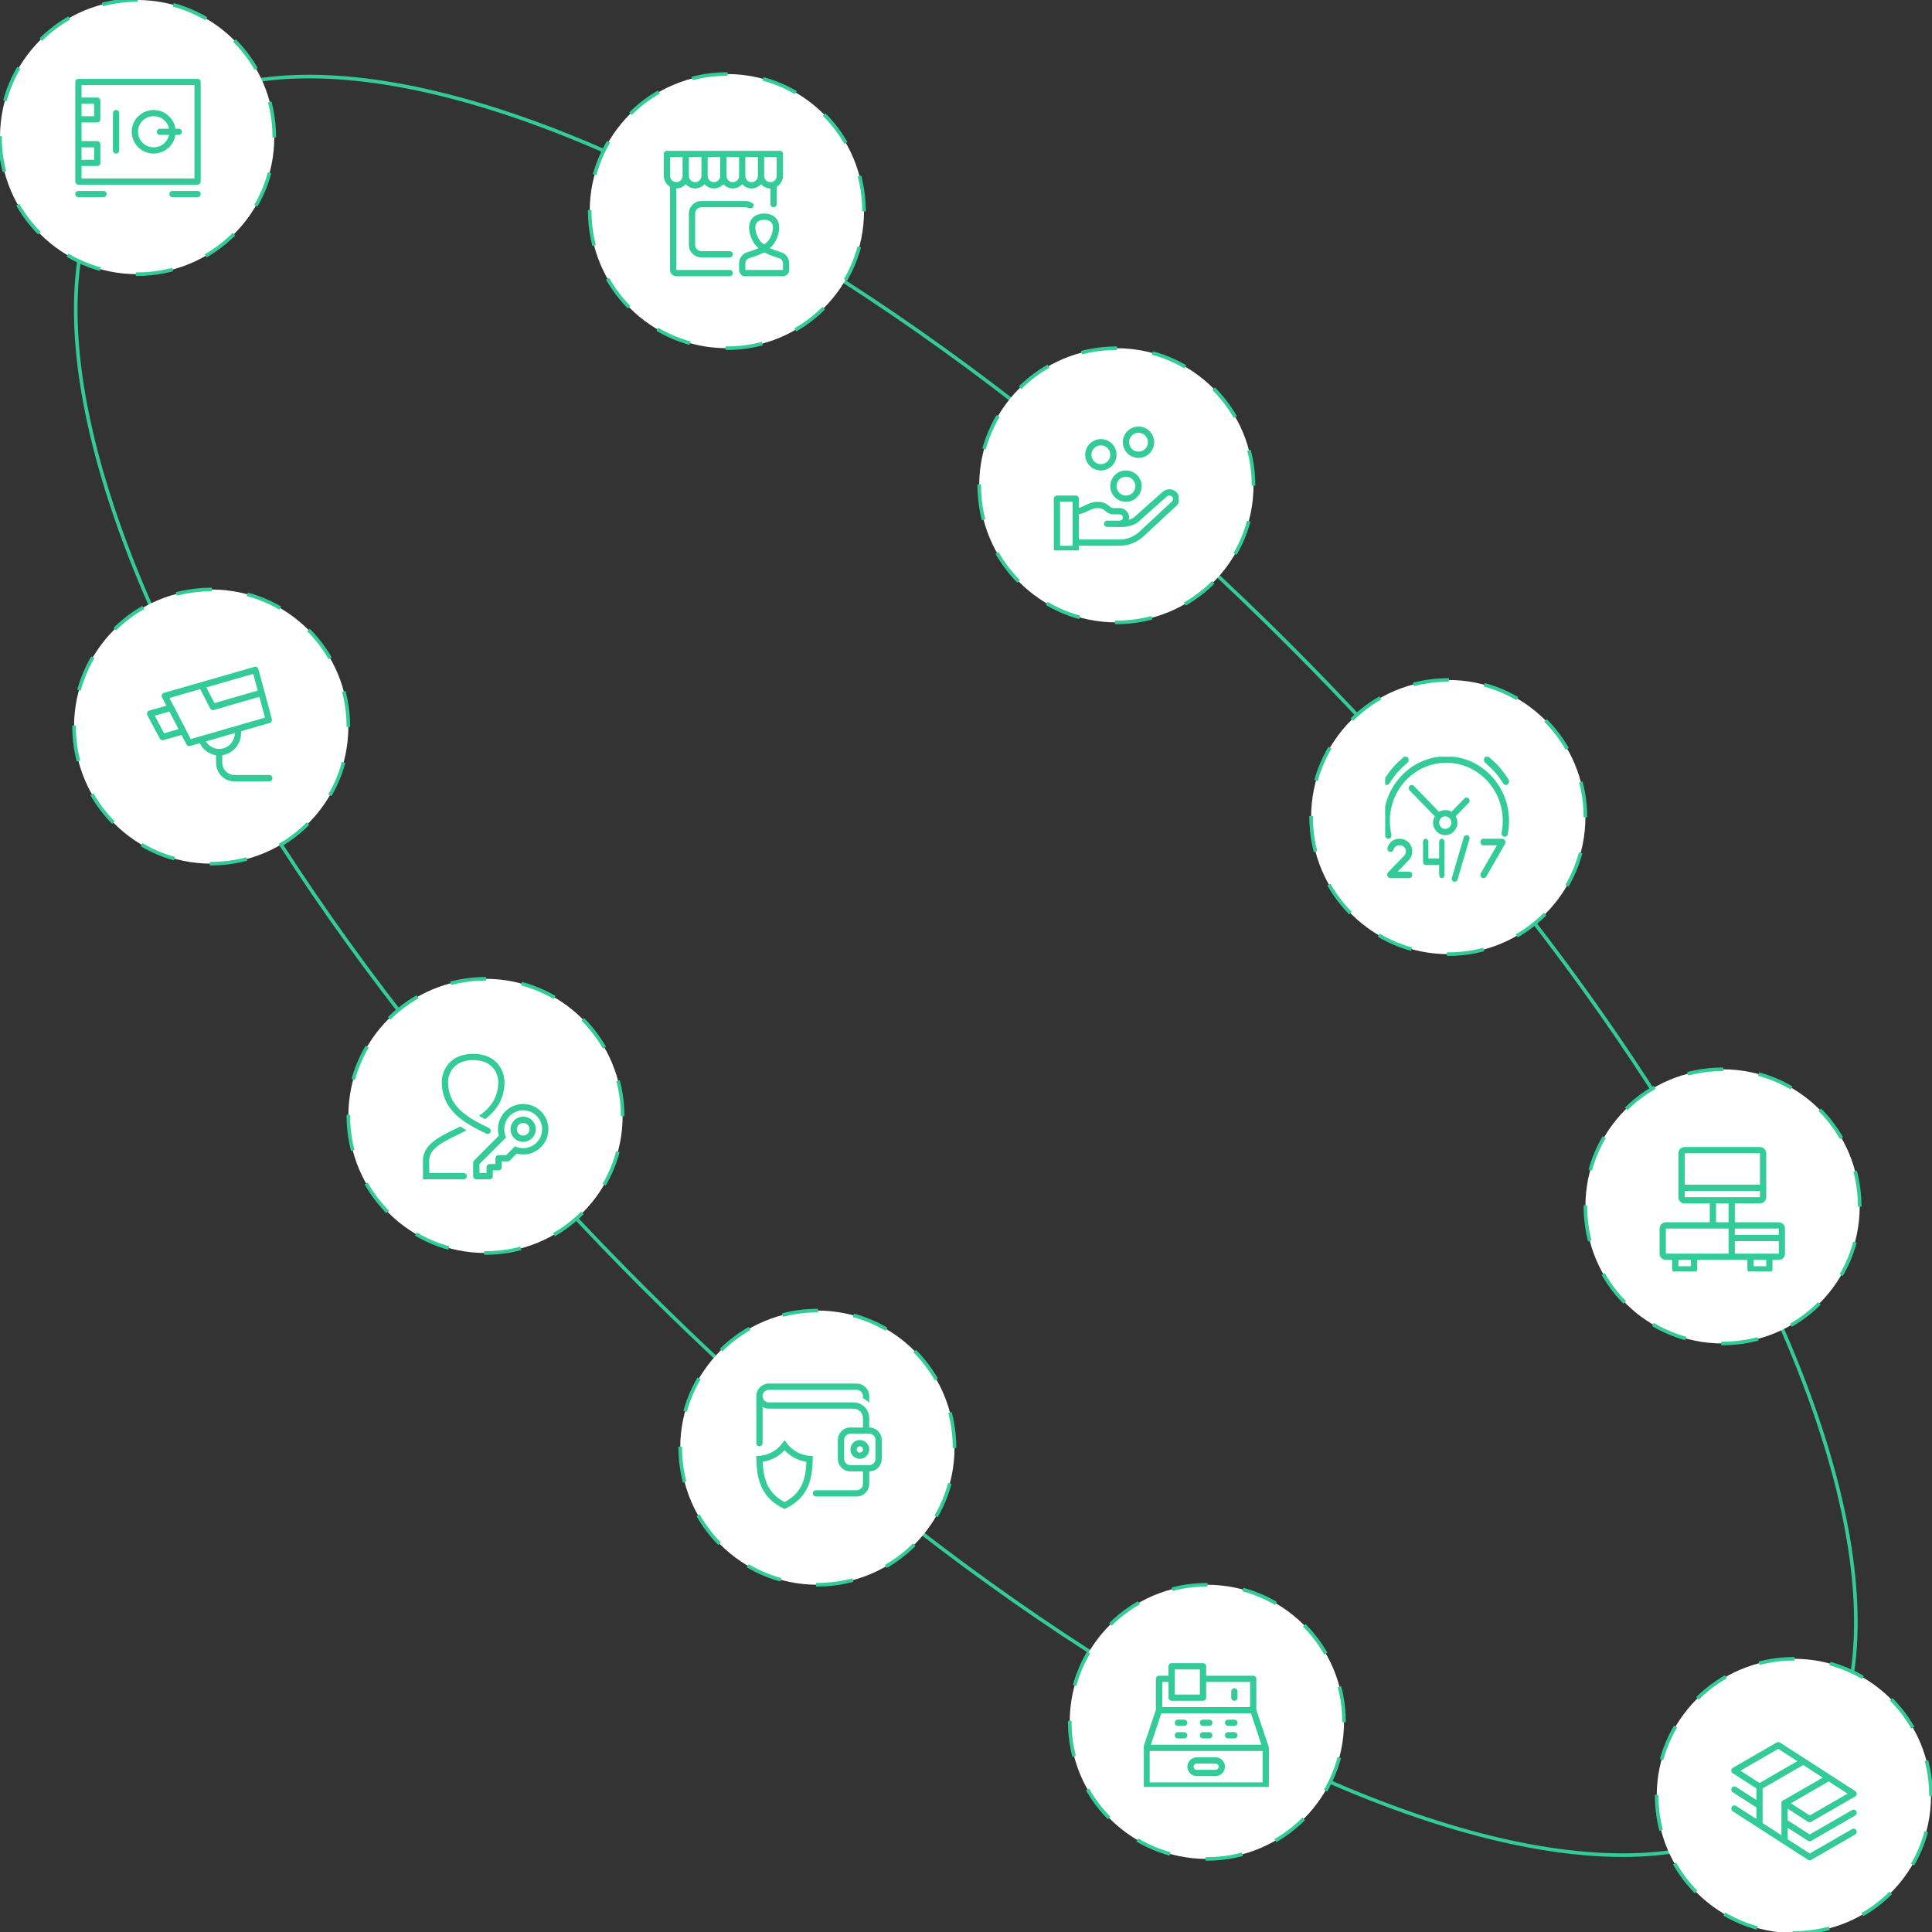 <svg width="539" height="539" viewBox="0 0 539 539" fill="none" xmlns="http://www.w3.org/2000/svg">
<rect x="0" y="0" width="539" height="539" fill="#333333" stroke="none"/>
<g clip-path="url(#clip0_181_478)">
<path d="M480.238 336.327C461.191 301.6 435.364 264.555 403.875 227.701C390.093 211.569 375.225 195.475 359.361 179.626C343.536 163.807 327.459 148.983 311.343 135.238C274.466 103.776 237.398 77.968 202.641 58.922C132.14 20.286 71.182 9.493 40.741 35.768C39.815 36.563 38.92 37.397 38.047 38.261C37.183 39.126 36.349 40.028 35.553 40.954C9.252 71.359 20.057 132.27 58.732 202.711C77.794 237.431 103.62 274.468 135.11 311.314C148.868 327.408 163.706 343.471 179.539 359.29C195.402 375.139 211.511 389.994 227.657 403.77C264.541 435.231 301.624 461.032 336.374 480.063C408.971 519.816 471.43 530.043 500.845 500.655C530.253 471.266 520.022 408.864 480.23 336.335L480.238 336.327Z" stroke="#33CC99" stroke-miterlimit="10"/>
<path d="M38.262 76.492C59.393 76.492 76.523 59.369 76.523 38.246C76.523 17.123 59.393 0 38.262 0C17.13 0 0 17.123 0 38.246C0 59.369 17.13 76.492 38.262 76.492Z" fill="white" stroke="#33CC99" stroke-dasharray="10 10"/>
<path fill-rule="evenodd" clip-rule="evenodd" d="M54.25 23.737H22.75V27.21H27.125C27.606 27.21 28 27.598 28 28.079V33.289C28 33.767 27.61 34.158 27.125 34.158H22.75V39.368H27.125C27.606 39.368 28 39.756 28 40.237V45.447C28 45.925 27.61 46.316 27.125 46.316H22.75V49.789H54.25V23.737ZM31.5 31.553C31.5 31.075 31.89 30.684 32.375 30.684C32.86 30.684 33.25 31.071 33.25 31.553V41.974C33.25 42.455 32.86 42.842 32.375 42.842C31.89 42.842 31.5 42.451 31.5 41.974V31.553ZM22.75 44.579H26.25V41.105H22.75V44.579ZM22.75 32.421H26.25V28.947H22.75V32.421ZM48.125 55C47.644 55 47.25 54.613 47.25 54.132C47.25 53.65 47.644 53.263 48.125 53.263H55.125C55.606 53.263 56 53.654 56 54.132C56 54.609 55.606 55 55.125 55H48.125ZM21.875 55C21.394 55 21 54.613 21 54.132C21 53.65 21.394 53.263 21.875 53.263H28.875C29.356 53.263 29.75 53.654 29.75 54.132C29.75 54.609 29.36 55 28.875 55H21.875ZM49.875 35.898C50.356 35.898 50.75 36.289 50.75 36.767C50.75 37.244 50.356 37.635 49.875 37.635H48.938C48.745 38.963 48.121 40.154 47.206 41.058L47.195 41.066C46.087 42.162 44.559 42.842 42.875 42.842C41.191 42.842 39.652 42.162 38.544 41.062C37.435 39.962 36.75 38.442 36.75 36.763C36.75 35.084 37.439 33.568 38.544 32.468L38.562 32.45C39.67 31.361 41.194 30.684 42.875 30.684C44.556 30.684 46.098 31.368 47.206 32.468C48.118 33.373 48.745 34.567 48.938 35.898H49.875ZM47.163 37.635H44.625C44.144 37.635 43.75 37.244 43.75 36.767C43.75 36.289 44.14 35.898 44.625 35.898H47.163C46.987 35.048 46.565 34.285 45.967 33.695C45.175 32.91 44.082 32.421 42.871 32.421C41.661 32.421 40.567 32.91 39.78 33.691C38.989 34.476 38.5 35.562 38.5 36.763C38.5 37.965 38.989 39.046 39.78 39.832C40.571 40.617 41.668 41.102 42.871 41.102C44.075 41.102 45.175 40.617 45.967 39.832C46.565 39.242 46.987 38.478 47.163 37.628V37.635ZM21.875 22H55.125C55.606 22 56 22.391 56 22.868V50.658C56 51.136 55.606 51.526 55.125 51.526H21.875C21.394 51.526 21 51.136 21 50.658V22.868C21 22.391 21.394 22 21.875 22Z" fill="#33CC99"/>
<path d="M202.787 97.145C223.918 97.145 241.049 80.021 241.049 58.899C241.049 37.776 223.918 20.653 202.787 20.653C181.655 20.653 164.525 37.776 164.525 58.899C164.525 80.021 181.655 97.145 202.787 97.145Z" fill="white" stroke="#33CC99" stroke-dasharray="10 10"/>
<g clip-path="url(#clip1_181_478)">
<path fill-rule="evenodd" clip-rule="evenodd" d="M186.937 52.103C185.89 51.498 185.187 50.368 185.187 49.07V42.946C185.187 42.461 185.58 42.071 186.062 42.071H217.565C218.05 42.071 218.44 42.461 218.44 42.946V49.07C218.44 50.364 217.736 51.498 216.69 52.103V56.944C216.69 57.429 216.296 57.819 215.815 57.819C215.333 57.819 214.94 57.425 214.94 56.944V52.569C213.893 52.569 212.956 52.11 212.314 51.385C211.673 52.11 210.736 52.569 209.689 52.569C208.643 52.569 207.706 52.11 207.064 51.385C206.422 52.11 205.485 52.569 204.439 52.569C203.392 52.569 202.455 52.11 201.813 51.385C201.172 52.11 200.234 52.569 199.188 52.569C198.142 52.569 197.204 52.11 196.563 51.385C195.921 52.11 194.984 52.569 193.937 52.569C192.891 52.569 191.954 52.11 191.312 51.385C190.67 52.11 189.733 52.569 188.687 52.569V75.317H203.563C204.048 75.317 204.439 75.711 204.439 76.192C204.439 76.673 204.048 77.067 203.563 77.067H188.687C187.721 77.067 186.937 76.283 186.937 75.317V52.103ZM190.437 43.82H186.937V49.07C186.937 50.036 187.721 50.82 188.687 50.82C189.653 50.82 190.437 50.036 190.437 49.07V43.82ZM211.439 43.82V49.07C211.439 50.036 210.655 50.82 209.689 50.82C208.723 50.82 207.939 50.036 207.939 49.07V43.82H211.439ZM213.189 49.07V43.82H216.69V49.07C216.69 50.036 215.906 50.82 214.94 50.82C213.973 50.82 213.189 50.036 213.189 49.07ZM200.938 43.82H197.438V49.07C197.438 50.036 198.222 50.82 199.188 50.82C200.154 50.82 200.938 50.036 200.938 49.07V43.82ZM202.688 43.82V49.07C202.688 50.036 203.472 50.82 204.439 50.82C205.405 50.82 206.189 50.036 206.189 49.07V43.82H202.688ZM195.688 43.82V49.07C195.688 50.036 194.904 50.82 193.937 50.82C192.971 50.82 192.187 50.036 192.187 49.07V43.82H195.688ZM209.988 56.733C210.396 57.028 210.316 57.629 209.911 57.936C209.54 58.216 209.025 58.121 208.592 57.947C208.391 57.866 208.172 57.823 207.939 57.823H195.688C194.721 57.823 193.937 58.606 193.937 59.572V68.322C193.937 69.287 194.721 70.071 195.688 70.071H203.563C204.048 70.071 204.439 70.465 204.439 70.946C204.439 71.427 204.048 71.821 203.563 71.821H195.688C193.755 71.821 192.187 70.254 192.187 68.322V59.572C192.187 57.64 193.755 56.073 195.688 56.073H207.939C208.705 56.073 209.412 56.317 209.988 56.736V56.733ZM211.633 69.218C211.169 68.879 210.746 68.409 210.378 67.862C209.525 66.583 208.989 64.884 208.989 63.495C208.989 60.892 210.87 59.569 213.189 59.569C215.508 59.569 217.39 60.892 217.39 63.495C217.39 64.884 216.854 66.583 216.001 67.862C215.636 68.409 215.213 68.883 214.746 69.218C215.355 69.51 215.946 69.725 216.573 69.936C216.774 70.002 216.978 70.071 217.189 70.141C217.456 70.228 217.733 70.319 218.024 70.418C219.355 70.866 220.187 72.149 220.187 73.549V75.321C220.187 76.287 219.403 77.071 218.436 77.071H207.935C206.969 77.071 206.185 76.287 206.185 75.321V73.549C206.185 72.145 207.02 70.866 208.347 70.418C208.639 70.319 208.916 70.228 209.182 70.141C209.394 70.071 209.598 70.006 209.798 69.936C210.426 69.725 211.016 69.51 211.625 69.218H211.633ZM213.718 67.804L213.189 68.187L212.661 67.804C212.216 67.479 211.716 66.838 211.326 65.963C210.94 65.103 210.739 64.198 210.739 63.495C210.739 62.649 211.027 62.172 211.363 61.88C211.735 61.559 212.347 61.319 213.189 61.319C214.032 61.319 214.644 61.559 215.016 61.88C215.352 62.172 215.64 62.649 215.64 63.495C215.64 64.198 215.439 65.103 215.053 65.963C214.663 66.838 214.163 67.479 213.718 67.804ZM217.466 72.073C217.186 71.978 216.92 71.89 216.65 71.803L216.606 71.788C215.764 71.515 214.9 71.231 213.992 70.797L213.189 70.414L212.387 70.797C211.479 71.231 210.615 71.511 209.773 71.788L209.729 71.803C209.459 71.89 209.193 71.978 208.912 72.073C208.362 72.259 207.939 72.82 207.939 73.549V75.321H218.44V73.549C218.44 72.824 218.013 72.259 217.466 72.073Z" fill="#33CC99"/>
</g>
<path d="M311.45 173.637C332.582 173.637 349.712 156.513 349.712 135.391C349.712 114.268 332.582 97.145 311.45 97.145C290.319 97.145 273.188 114.268 273.188 135.391C273.188 156.513 290.319 173.637 311.45 173.637Z" fill="white" stroke="#33CC99" stroke-dasharray="10 10"/>
<g clip-path="url(#clip2_181_478)">
<path fill-rule="evenodd" clip-rule="evenodd" d="M320.253 123.375C320.253 124.827 319.079 126.001 317.627 126.001C316.176 126.001 315.002 124.827 315.002 123.375C315.002 121.924 316.176 120.75 317.627 120.75C319.079 120.75 320.253 121.924 320.253 123.375ZM322.003 123.375C322.003 125.793 320.045 127.751 317.627 127.751C315.21 127.751 313.252 125.793 313.252 123.375C313.252 120.958 315.21 119 317.627 119C320.045 119 322.003 120.958 322.003 123.375ZM316.752 135.627C316.752 137.078 315.578 138.252 314.127 138.252C312.676 138.252 311.502 137.078 311.502 135.627C311.502 134.176 312.676 133.001 314.127 133.001C315.578 133.001 316.752 134.176 316.752 135.627ZM318.503 135.627C318.503 138.044 316.545 140.002 314.127 140.002C311.71 140.002 309.752 138.044 309.752 135.627C309.752 133.209 311.71 131.251 314.127 131.251C316.545 131.251 318.503 133.209 318.503 135.627ZM307.126 129.501C308.578 129.501 309.752 128.327 309.752 126.876C309.752 125.425 308.578 124.251 307.126 124.251C305.675 124.251 304.501 125.425 304.501 126.876C304.501 128.327 305.675 129.501 307.126 129.501ZM307.126 131.251C309.544 131.251 311.502 129.293 311.502 126.876C311.502 124.458 309.544 122.5 307.126 122.5C304.709 122.5 302.751 124.458 302.751 126.876C302.751 129.293 304.709 131.251 307.126 131.251ZM324.38 137.202C324.887 136.75 325.547 136.502 326.225 136.502H326.298C327.789 136.502 329 137.712 329 139.204C329 139.955 328.686 140.673 328.136 141.184L318.987 149.679C317.208 151.331 314.867 152.25 312.439 152.25H300.997V153.125C300.997 153.61 300.607 154 300.122 154H294.875C294.394 154 294 153.61 294 153.125V139.123C294 138.639 294.39 138.248 294.875 138.248H300.126C300.611 138.248 301.001 138.642 301.001 139.123V141.665C301.646 141.537 302.182 141.271 302.798 140.965L302.827 140.95C303.703 140.513 304.734 139.999 306.255 139.999C307.013 139.999 307.622 140.126 308.133 140.338C308.643 140.549 309.019 140.826 309.314 141.063C309.369 141.107 309.42 141.147 309.467 141.187C309.959 141.585 310.16 141.745 310.627 141.745H312.377C313.828 141.745 315.002 142.919 315.002 144.37C315.002 144.585 314.977 144.793 314.929 144.994C315.702 144.775 316.41 144.4 316.989 143.776L317.019 143.747L324.384 137.198L324.38 137.202ZM312.439 150.503H300.997V143.444C302.058 143.295 302.853 142.897 303.549 142.551L303.579 142.536C304.446 142.102 305.161 141.752 306.251 141.752C306.806 141.752 307.181 141.844 307.462 141.96C307.746 142.077 307.969 142.237 308.22 142.438C308.268 142.478 308.319 142.518 308.373 142.562C308.847 142.952 309.511 143.503 310.627 143.503H312.377C312.862 143.503 313.252 143.893 313.252 144.378C313.252 144.863 312.862 145.253 312.377 145.253H308.877C308.395 145.253 308.001 145.643 308.001 146.128C308.001 146.613 308.395 147.003 308.877 147.003H310.627C310.816 147.003 311.046 147.01 311.298 147.017C312.078 147.039 313.113 147.072 314.131 146.941C315.513 146.762 317.037 146.277 318.236 145.005L325.543 138.511C325.733 138.343 325.974 138.252 326.225 138.252H326.298C326.823 138.252 327.25 138.679 327.25 139.204C327.25 139.47 327.14 139.721 326.947 139.9L317.799 148.396C316.344 149.749 314.43 150.5 312.439 150.5V150.503ZM295.75 140.002V152.253H299.251V140.002H295.75Z" fill="#33CC99"/>
</g>
<path d="M404.043 266.192C425.175 266.192 442.305 249.069 442.305 227.946C442.305 206.823 425.175 189.7 404.043 189.7C382.912 189.7 365.782 206.823 365.782 227.946C365.782 249.069 382.912 266.192 404.043 266.192Z" fill="white" stroke="#33CC99" stroke-dasharray="10 10"/>
<g clip-path="url(#clip3_181_478)">
<g clip-path="url(#clip4_181_478)">
<path d="M392.823 211.396C392.531 210.954 391.98 210.871 391.597 211.204C389.143 213.338 387.939 214.713 386.174 217.401C385.886 217.842 385.963 218.472 386.349 218.801C386.736 219.13 387.287 219.043 387.575 218.601C389.238 216.067 390.324 214.821 392.655 212.796C393.038 212.462 393.114 211.833 392.823 211.396Z" fill="#33CC99"/>
<path d="M415.404 211.204C415.021 210.871 414.47 210.954 414.178 211.396C413.887 211.833 413.96 212.462 414.346 212.796C416.676 214.821 417.763 216.067 419.426 218.601C419.717 219.043 420.264 219.13 420.651 218.801C421.037 218.472 421.114 217.842 420.826 217.401C419.061 214.713 417.858 213.338 415.404 211.204Z" fill="#33CC99"/>
<path fill-rule="evenodd" clip-rule="evenodd" d="M406.599 229.5C406.599 231.432 405.076 233 403.2 233C401.323 233 399.8 231.432 399.8 229.5C399.8 228.852 399.974 228.243 400.271 227.722L393.25 220.493C392.917 220.15 392.917 219.596 393.25 219.257C393.582 218.914 394.121 218.914 394.45 219.257L401.472 226.486C401.978 226.18 402.569 226.001 403.2 226.001C403.83 226.001 404.421 226.176 404.928 226.486L408.55 222.757C408.883 222.414 409.421 222.414 409.75 222.757C410.083 223.099 410.083 223.653 409.75 223.992L406.128 227.722C406.425 228.243 406.599 228.852 406.599 229.5ZM404.899 229.5C404.899 230.466 404.138 231.25 403.2 231.25C402.261 231.25 401.5 230.466 401.5 229.5C401.5 228.534 402.261 227.751 403.2 227.751C404.138 227.751 404.899 228.534 404.899 229.5Z" fill="#33CC99"/>
<path d="M420.624 232.775C420.526 233.263 420.045 233.549 419.574 233.421C419.108 233.293 418.831 232.801 418.929 232.312C419.14 231.253 419.25 230.159 419.25 229.036C419.25 220.071 412.198 212.804 403.498 212.804C394.798 212.804 387.747 220.071 387.747 229.036C387.747 230.343 387.896 231.613 388.18 232.831C388.293 233.316 388.035 233.815 387.572 233.962C387.108 234.105 386.616 233.834 386.503 233.349C386.175 231.967 386 230.524 386 229.036C385.996 219.075 393.832 211 403.498 211C413.164 211 421 219.075 421 229.036C421 230.317 420.869 231.568 420.624 232.775Z" fill="#33CC99"/>
<path d="M387.375 244.79C387.526 244.92 387.721 245 387.935 245H393.117C393.606 245 394 244.588 394 244.084C394 243.58 393.606 243.167 393.117 243.167H389.944L393.003 239.998L393.017 239.979C393.367 239.609 393.628 239.189 393.79 238.727C393.956 238.265 394.018 237.768 393.982 237.257L393.974 237.184C393.93 236.699 393.801 236.245 393.584 235.833L393.555 235.779C393.319 235.348 392.992 234.97 392.576 234.661L392.557 234.649C392.167 234.363 391.807 234.199 391.42 234.107C391.052 234.019 390.706 234 390.312 234C389.539 234 388.859 234.248 388.31 234.672C387.736 235.119 387.317 235.749 387.099 236.482C386.956 236.963 387.217 237.478 387.681 237.623C388.145 237.772 388.638 237.501 388.781 237.02C388.888 236.657 389.087 236.352 389.359 236.146C389.609 235.951 389.933 235.837 390.312 235.837C390.599 235.837 390.839 235.844 391.026 235.894C391.196 235.936 391.361 236.012 391.549 236.15C391.755 236.299 391.913 236.482 392.024 236.684L392.042 236.718C392.134 236.902 392.197 237.116 392.215 237.356V237.379C392.237 237.642 392.208 237.883 392.13 238.101C392.053 238.314 391.924 238.521 391.748 238.704L387.254 243.366L387.247 243.373L387.239 243.381V243.389L387.228 243.396L387.221 243.404L387.213 243.415V243.423L387.195 243.435V243.442H387.191V243.45L387.18 243.461C387.099 243.58 387.048 243.706 387.018 243.843C386.982 244.03 387 244.233 387.074 244.412C387.14 244.572 387.243 244.702 387.372 244.798L387.375 244.79Z" fill="#33CC99"/>
<path d="M409.396 233.031C408.951 232.909 408.493 233.159 408.364 233.589L405.032 244.967C404.907 245.397 405.164 245.847 405.604 245.969C406.049 246.091 406.507 245.841 406.636 245.411L409.968 234.033C410.093 233.599 409.836 233.153 409.396 233.027V233.031Z" fill="#33CC99"/>
<path d="M413 234.916C413 235.424 413.392 235.836 413.879 235.836H417.608L413.128 243.618C412.879 244.049 413.015 244.614 413.432 244.87C413.846 245.129 414.385 244.988 414.634 244.557L419.879 235.443C419.956 235.302 420 235.138 420 234.97C420 234.794 419.956 234.638 419.883 234.496C419.802 234.351 419.696 234.233 419.546 234.141L419.509 234.118C419.385 234.05 419.238 234 419.073 234H413.883C413.396 234 413.004 234.412 413.004 234.916H413Z" fill="#33CC99"/>
<path d="M397.75 234C397.337 234 397 234.409 397 234.913V240.414C397 240.918 397.337 241.327 397.75 241.331H401.498V244.084C401.498 244.588 401.835 245 402.25 245C402.666 245 403 244.588 403 244.084V234.916C403 234.409 402.666 234 402.25 234C401.835 234 401.498 234.409 401.498 234.916V239.502H398.496V234.916C398.496 234.412 398.162 234.004 397.75 234.004V234Z" fill="#33CC99"/>
</g>
</g>
<path d="M480.567 374.81C501.698 374.81 518.829 357.687 518.829 336.564C518.829 315.442 501.698 298.318 480.567 298.318C459.436 298.318 442.305 315.442 442.305 336.564C442.305 357.687 459.436 374.81 480.567 374.81Z" fill="white" stroke="#33CC99" stroke-dasharray="10 10"/>
<g clip-path="url(#clip5_181_478)">
<path fill-rule="evenodd" clip-rule="evenodd" d="M470 335.75H477V341H464.75C463.784 341 463 341.784 463 342.75V349.75C463 350.716 463.784 351.5 464.75 351.5H466.5V354.125C466.5 354.61 466.89 355 467.375 355H472.625C473.11 355 473.5 354.61 473.5 354.125V351.5H487.5V354.125C487.5 354.61 487.89 355 488.375 355H493.625C494.11 355 494.5 354.61 494.5 354.125V351.5H496.25C497.216 351.5 498 350.716 498 349.75V342.75C498 341.784 497.216 341 496.25 341H484V335.75H491C491.966 335.75 492.75 334.966 492.75 334V321.75C492.75 320.784 491.966 320 491 320H470C469.034 320 468.25 320.784 468.25 321.75V334C468.25 334.966 469.034 335.75 470 335.75ZM491 321.75H470V330.5H491V321.75ZM491 332.25H470V334H491V332.25ZM489.25 353.25V351.5H492.75V353.25H489.25ZM468.25 351.5V353.25H471.75V351.5H468.25ZM478.75 341V335.75H482.25V341H478.75ZM484 344.5V342.75H496.25V344.5H484ZM484 349.75V346.25H496.25V349.75H484ZM482.25 342.75V349.75H464.75V342.75H482.25Z" fill="#33CC99"/>
</g>
<path d="M500.463 539.268C521.594 539.268 538.725 522.144 538.725 501.022C538.725 479.899 521.594 462.776 500.463 462.776C479.332 462.776 462.201 479.899 462.201 501.022C462.201 522.144 479.332 539.268 500.463 539.268Z" fill="white" stroke="#33CC99" stroke-dasharray="10 10"/>
<g clip-path="url(#clip6_181_478)">
<path fill-rule="evenodd" clip-rule="evenodd" d="M483.403 505.312C482.998 505.051 482.878 504.505 483.137 504.096C483.395 503.687 483.935 503.564 484.34 503.825L489.999 507.465V504.244L483.403 500.007C482.998 499.747 482.878 499.201 483.137 498.792C483.395 498.383 483.935 498.26 484.34 498.52L489.999 502.16V498.94L483.403 494.699C482.998 494.439 482.878 493.892 483.137 493.484C483.217 493.357 483.319 493.259 483.439 493.191L495.691 486.117C496.001 485.936 496.376 485.972 496.65 486.178C503.639 490.672 510.618 495.184 517.597 499.693C518.002 499.953 518.122 500.499 517.863 500.908C517.783 501.035 517.677 501.133 517.557 501.201L505.302 508.275C504.999 508.449 504.638 508.42 504.369 508.232L498.743 504.613V507.834L504.894 511.789L516.697 504.979C517.116 504.737 517.648 504.888 517.885 505.308C518.122 505.732 517.976 506.271 517.557 506.509L505.302 513.583C505.029 513.739 504.686 513.739 504.401 513.558L498.743 509.922V513.138L504.894 517.093L516.697 510.283C517.116 510.045 517.648 510.193 517.885 510.613C518.122 511.036 517.976 511.575 517.557 511.814L505.302 518.888C505.029 519.04 504.686 519.043 504.401 518.862C497.386 514.354 490.411 509.846 483.395 505.312H483.403ZM497.003 503C497.003 502.837 497.047 502.678 497.138 502.533C497.284 502.301 497.517 502.16 497.765 502.131L508.504 495.933L503.096 492.409L491.745 498.962V508.59L496.992 512.009V503.083C496.992 503.054 496.992 503.025 496.996 502.996L497.003 503ZM499.629 503.09L504.901 506.481L515.446 500.395L510.173 497.004L499.629 503.09ZM490.892 497.428L501.437 491.342L496.103 487.911L485.558 494.001L490.889 497.431L490.892 497.428Z" fill="#33CC99"/>
</g>
<path d="M336.703 518.615C357.834 518.615 374.965 501.492 374.965 480.369C374.965 459.246 357.834 442.123 336.703 442.123C315.572 442.123 298.441 459.246 298.441 480.369C298.441 501.492 315.572 518.615 336.703 518.615Z" fill="white" stroke="#33CC99" stroke-dasharray="10 10"/>
<g clip-path="url(#clip7_181_478)">
<path fill-rule="evenodd" clip-rule="evenodd" d="M343.499 471.876C343.499 471.395 343.893 471.001 344.374 471.001C344.855 471.001 345.249 471.391 345.249 471.876V473.626C345.249 474.107 344.859 474.501 344.374 474.501C343.889 474.501 343.499 474.111 343.499 473.626V471.876ZM337.373 483.252C337.855 483.252 338.248 483.646 338.248 484.127C338.248 484.608 337.855 485.002 337.373 485.002H335.623C335.138 485.002 334.748 484.612 334.748 484.127C334.748 483.642 335.138 483.252 335.623 483.252H337.373ZM330.373 483.252C330.854 483.252 331.248 483.642 331.248 484.127C331.248 484.612 330.854 485.002 330.373 485.002H328.622C328.141 485.002 327.747 484.612 327.747 484.127C327.747 483.642 328.137 483.252 328.622 483.252H330.373ZM344.374 483.252C344.855 483.252 345.249 483.646 345.249 484.127C345.249 484.608 344.859 485.002 344.374 485.002H342.624C342.143 485.002 341.749 484.612 341.749 484.127C341.749 483.642 342.139 483.252 342.624 483.252H344.374ZM326.872 464H335.623C336.104 464 336.498 464.39 336.498 464.875V467.504H349.625C350.106 467.504 350.496 467.898 350.496 468.379V476.999L353.923 487.27C353.971 487.38 354 487.5 354 487.627V487.711V498.129C354 498.613 353.61 499.004 353.125 499.004H319.875C319.394 499.004 319 498.613 319 498.129V487.555V487.536V487.525V487.514V487.507V487.5V487.489V487.478V487.467V487.456H319.015V487.442V487.42L319.022 487.412H319.026V487.401V487.39V487.383L319.033 487.38V487.372L319.036 487.35V487.339L319.047 487.307V487.292V487.281L322.475 477.002V468.375C322.475 467.894 322.865 467.5 323.35 467.5H325.975V464.875C325.975 464.394 326.369 464 326.85 464H326.872ZM327.747 472.751H334.748V465.75H327.747V472.751ZM339.123 492.003H333.873C333.632 492.003 333.41 492.101 333.257 492.258L333.246 492.269C333.093 492.426 332.998 492.641 332.998 492.878C332.998 493.115 333.093 493.337 333.253 493.494L333.264 493.505C333.421 493.658 333.636 493.753 333.873 493.753H339.123C339.364 493.753 339.583 493.655 339.74 493.498L339.751 493.487C339.904 493.33 339.999 493.115 339.999 492.878C339.999 492.641 339.9 492.415 339.743 492.262L339.732 492.251C339.576 492.098 339.36 492.003 339.123 492.003ZM333.873 490.253H339.123C339.842 490.253 340.498 490.548 340.976 491.022C341.453 491.503 341.752 492.16 341.752 492.878C341.752 493.596 341.457 494.253 340.979 494.73C340.502 495.208 339.845 495.503 339.127 495.503H333.877C333.158 495.503 332.502 495.208 332.028 494.734C331.547 494.256 331.255 493.6 331.255 492.878C331.255 492.156 331.55 491.503 332.024 491.026C332.506 490.548 333.162 490.253 333.88 490.253H333.873ZM337.373 479.755C337.855 479.755 338.248 480.145 338.248 480.63C338.248 481.115 337.855 481.505 337.373 481.505H335.623C335.138 481.505 334.748 481.112 334.748 480.63C334.748 480.149 335.138 479.755 335.623 479.755H337.373ZM330.373 479.755C330.854 479.755 331.248 480.145 331.248 480.63C331.248 481.115 330.854 481.505 330.373 481.505H328.622C328.141 481.505 327.747 481.112 327.747 480.63C327.747 480.149 328.137 479.755 328.622 479.755H330.373ZM344.374 479.755C344.855 479.755 345.249 480.145 345.249 480.63C345.249 481.115 344.859 481.505 344.374 481.505H342.624C342.143 481.505 341.749 481.112 341.749 480.63C341.749 480.149 342.139 479.755 342.624 479.755H344.374ZM320.75 497.253H352.25V488.503H320.75V497.253ZM321.086 486.752H351.918L349.001 478.005H323.999L321.082 486.752H321.086ZM324.251 476.255H348.753V469.247H336.502V473.622C336.502 474.104 336.112 474.497 335.627 474.497H326.876C326.395 474.497 326.001 474.104 326.001 473.622V469.247H324.251V476.251V476.255Z" fill="#33CC99"/>
</g>
<path d="M228.04 442.123C249.171 442.123 266.301 425 266.301 403.877C266.301 382.754 249.171 365.631 228.04 365.631C206.908 365.631 189.778 382.754 189.778 403.877C189.778 425 206.908 442.123 228.04 442.123Z" fill="white" stroke="#33CC99" stroke-dasharray="10 10"/>
<g clip-path="url(#clip8_181_478)">
<path fill-rule="evenodd" clip-rule="evenodd" d="M211 402.625C211 403.106 211.39 403.5 211.875 403.5C212.36 403.5 212.75 403.106 212.75 402.625V392.531C213.264 392.83 213.862 392.998 214.5 392.998H238.125C239.576 392.998 240.75 394.172 240.75 395.623V398.249H237.25C235.318 398.249 233.75 399.817 233.75 401.75V407.001C233.75 408.933 235.318 410.501 237.25 410.501H240.75V414.002C240.75 414.969 239.966 415.753 239 415.753H227.625C227.144 415.753 226.75 416.143 226.75 416.628C226.75 417.113 227.144 417.503 227.625 417.503H239C240.932 417.503 242.5 415.935 242.5 414.002V410.501C244.432 410.501 246 408.933 246 407.001V401.75C246 399.817 244.432 398.249 242.5 398.249V395.623C242.5 393.206 240.542 391.247 238.125 391.247H214.5C213.534 391.247 212.75 390.463 212.75 389.497C212.75 388.531 213.534 387.747 214.5 387.747H239C239.966 387.747 240.75 388.531 240.75 389.497V390.088C241.406 390.398 241.997 390.824 242.5 391.339V389.501C242.5 387.568 240.932 386 239 386H214.5C212.568 385.996 211 387.564 211 389.497V402.625ZM244.25 407.001C244.25 407.967 243.466 408.751 242.5 408.751H237.25C236.284 408.751 235.5 407.967 235.5 407.001V401.75C235.5 400.783 236.284 399.999 237.25 399.999H242.5C243.466 399.999 244.25 400.783 244.25 401.75V407.001ZM242.5 404.375C242.5 402.924 241.326 401.75 239.875 401.75C238.424 401.75 237.25 402.924 237.25 404.375C237.25 405.827 238.424 407.001 239.875 407.001C241.326 407.001 242.5 405.827 242.5 404.375ZM240.75 404.375C240.75 403.894 240.36 403.5 239.875 403.5C239.39 403.5 239 403.89 239 404.375C239 404.86 239.39 405.25 239.875 405.25C240.36 405.25 240.75 404.86 240.75 404.375ZM226.746 406.789C226.743 407.179 226.732 407.562 226.717 407.942C226.491 413.594 224.967 418.199 218.882 421C212.856 418.229 211.277 413.499 211.036 407.942C211.011 407.365 211 406.782 211 406.191C213.009 406.191 215.586 405.655 217.767 403.227C218.153 402.796 218.525 402.308 218.882 401.75C219.24 402.308 219.611 402.796 219.998 403.227C222.178 405.655 224.752 406.191 226.746 406.191V406.242C226.746 406.421 226.746 406.6 226.746 406.778V406.786V406.789ZM218.882 404.601C220.811 406.654 223.013 407.515 224.971 407.814C224.876 410.264 224.537 412.365 223.731 414.148C222.871 416.059 221.423 417.729 218.882 419.056C216.37 417.736 214.916 416.041 214.041 414.097C213.231 412.299 212.881 410.202 212.779 407.814C214.744 407.519 216.95 406.658 218.879 404.601H218.882Z" fill="#33CC99"/>
</g>
<path d="M135.446 349.568C156.578 349.568 173.708 332.445 173.708 311.322C173.708 290.199 156.578 273.076 135.446 273.076C114.315 273.076 97.185 290.199 97.185 311.322C97.185 332.445 114.315 349.568 135.446 349.568Z" fill="white" stroke="#33CC99" stroke-dasharray="10 10"/>
<g clip-path="url(#clip9_181_478)">
<path fill-rule="evenodd" clip-rule="evenodd" d="M132.001 295.75C134.83 295.75 136.547 296.749 137.568 297.956C138.615 299.192 139.001 300.731 139.001 301.875C139.001 306.287 136.762 309.113 133.656 311.304C134.203 311.61 134.775 311.913 135.37 312.216C138.418 309.871 140.751 306.703 140.751 301.875C140.751 300.395 140.263 298.434 138.903 296.826C137.517 295.189 135.293 294 132.001 294C128.708 294 126.484 295.189 125.099 296.826C123.739 298.434 123.25 300.395 123.25 301.875C123.25 309.452 129 312.948 134.236 315.566C134.713 315.807 135.187 316.037 135.654 316.263C136.084 316.47 136.606 316.295 136.821 315.865C137.04 315.428 136.857 314.899 136.42 314.688C135.949 314.461 135.483 314.232 135.02 313.998C129.755 311.366 125.004 308.3 125.004 301.875C125.004 300.731 125.39 299.192 126.437 297.956C127.458 296.749 129.171 295.75 132.004 295.75H132.001ZM129.376 327.252C129.861 327.252 130.251 327.646 130.251 328.127C130.251 328.608 129.861 329.002 129.376 329.002H118V323.752C118 321.141 119.593 319.325 121.657 317.892C123.228 316.802 125.208 315.84 127.206 314.873C127.626 314.669 128.045 314.465 128.464 314.261C129.026 314.651 129.602 315.019 130.174 315.362C130.039 315.431 129.904 315.501 129.766 315.566C129.124 315.887 128.493 316.193 127.877 316.492C125.908 317.448 124.103 318.326 122.656 319.329C120.782 320.631 119.75 321.987 119.75 323.752V327.252H129.376ZM132.883 329.002C132.65 329.002 132.424 328.911 132.26 328.743C132.096 328.579 132.001 328.353 132.001 328.119V324.382C132.001 324.149 132.092 323.927 132.26 323.759L139.154 316.868C138.527 314.516 139.136 311.906 140.977 310.061C143.73 307.312 148.189 307.312 150.938 310.061C153.687 312.813 153.687 317.273 150.938 320.025C149.093 321.87 146.483 322.475 144.131 321.848L142.221 323.759C142.056 323.923 141.83 324.018 141.597 324.018H139.986V325.629C139.986 326.114 139.592 326.512 139.107 326.512H137.495V328.123C137.495 328.608 137.102 329.002 136.613 329.002H132.876H132.883ZM140.682 315.34C140.718 316.022 140.89 316.696 141.189 317.324L133.762 324.751V327.241H135.738V325.629C135.738 325.144 136.132 324.751 136.62 324.751H138.232V323.139C138.232 322.654 138.626 322.257 139.11 322.257H141.236L143.683 319.81C144.31 320.109 144.988 320.281 145.666 320.317C147.113 320.397 148.59 319.883 149.695 318.778C151.759 316.715 151.759 313.371 149.695 311.308C147.631 309.244 144.288 309.244 142.224 311.308C141.116 312.412 140.605 313.889 140.686 315.337L140.682 315.34ZM148.448 317.535C149.822 316.161 149.822 313.929 148.448 312.555C147.073 311.18 144.842 311.18 143.467 312.555C142.093 313.929 142.093 316.161 143.467 317.535C144.842 318.91 147.073 318.91 148.448 317.535ZM147.201 316.288C147.89 315.599 147.89 314.487 147.201 313.798C146.512 313.109 145.4 313.109 144.711 313.798C144.022 314.487 144.022 315.599 144.711 316.288C145.4 316.977 146.516 316.977 147.201 316.288Z" fill="#33CC99"/>
</g>
<path d="M58.923 240.949C80.054 240.949 97.185 223.826 97.185 202.703C97.185 181.581 80.054 164.458 58.923 164.458C37.792 164.458 20.661 181.581 20.661 202.703C20.661 223.826 37.792 240.949 58.923 240.949Z" fill="white" stroke="#33CC99" stroke-dasharray="10 10"/>
<path fill-rule="evenodd" clip-rule="evenodd" d="M45.786 193.289L56.011 190.348L56.087 190.325L71.019 186.033C71.482 185.9 71.963 186.185 72.091 186.662L73.805 193.033V193.055L73.816 193.077L75.836 200.592C75.963 201.07 75.69 201.566 75.227 201.7L67.252 204.007C67.263 204.155 67.267 204.3 67.267 204.433C67.267 206.181 66.581 207.763 65.473 208.907C64.558 209.852 63.358 210.5 62.016 210.696V212.767C62.02 213.711 62.392 214.57 62.99 215.189C63.595 215.815 64.426 216.2 65.334 216.2H75.129C75.61 216.2 76 216.604 76 217.1C76 217.596 75.61 218 75.129 218H65.338C63.949 218 62.691 217.419 61.776 216.481L61.761 216.467C60.842 215.511 60.27 214.204 60.27 212.767V210.696C59.3 210.552 58.399 210.17 57.63 209.611C56.827 209.026 56.167 208.248 55.715 207.344L53.006 208.126C52.609 208.241 52.197 208.048 52.007 207.685L50.643 205.055L45.633 206.478C45.239 206.618 44.791 206.452 44.579 206.059L41.108 199.537C41.075 199.474 41.05 199.407 41.031 199.337C40.904 198.859 41.177 198.363 41.64 198.233L46.41 196.889L45.217 194.592C44.988 194.155 45.148 193.607 45.571 193.374C45.64 193.337 45.71 193.307 45.779 193.292L45.786 193.289ZM72.368 194.403L59.639 198.081C59.238 198.196 58.829 198.003 58.64 197.64L55.846 192.263L47.274 194.729L48.459 197.011L48.466 197.029L51.861 203.566L51.865 203.578L53.221 206.192L66.056 202.485L66.078 202.478L73.929 200.207L72.368 194.407V194.403ZM57.568 191.766L59.843 196.152L71.898 192.666L70.644 188.007L57.564 191.766H57.568ZM65.52 204.503L57.447 206.837C57.757 207.341 58.162 207.781 58.636 208.129C59.343 208.644 60.211 208.948 61.148 208.948C62.355 208.948 63.449 208.441 64.24 207.626C65.017 206.826 65.499 205.722 65.52 204.507V204.503ZM49.804 203.422L47.256 198.511L43.172 199.663L45.786 204.563L49.804 203.422Z" fill="#33CC99"/>
</g>
<defs>
<clipPath id="clip0_181_478">
<rect width="539" height="539" fill="white"/>
</clipPath>
<clipPath id="clip1_181_478">
<rect width="35" height="35" fill="white" transform="translate(185.187 42.071)"/>
</clipPath>
<clipPath id="clip2_181_478">
<rect width="35" height="35" fill="white" transform="translate(293.85 118.562)"/>
</clipPath>
<clipPath id="clip3_181_478">
<rect width="35.014" height="35" fill="white" transform="translate(386.443 211.118)"/>
</clipPath>
<clipPath id="clip4_181_478">
<rect width="35" height="35" fill="white" transform="translate(386 211)"/>
</clipPath>
<clipPath id="clip5_181_478">
<rect width="35.014" height="35" fill="white" transform="translate(462.967 319.736)"/>
</clipPath>
<clipPath id="clip6_181_478">
<rect width="35.014" height="35" fill="white" transform="translate(482.863 484.194)"/>
</clipPath>
<clipPath id="clip7_181_478">
<rect width="35" height="35" fill="white" transform="translate(319.103 463.541)"/>
</clipPath>
<clipPath id="clip8_181_478">
<rect width="35" height="35" fill="white" transform="translate(211 386)"/>
</clipPath>
<clipPath id="clip9_181_478">
<rect width="35" height="35" fill="white" transform="translate(118 294)"/>
</clipPath>
</defs>
</svg>
